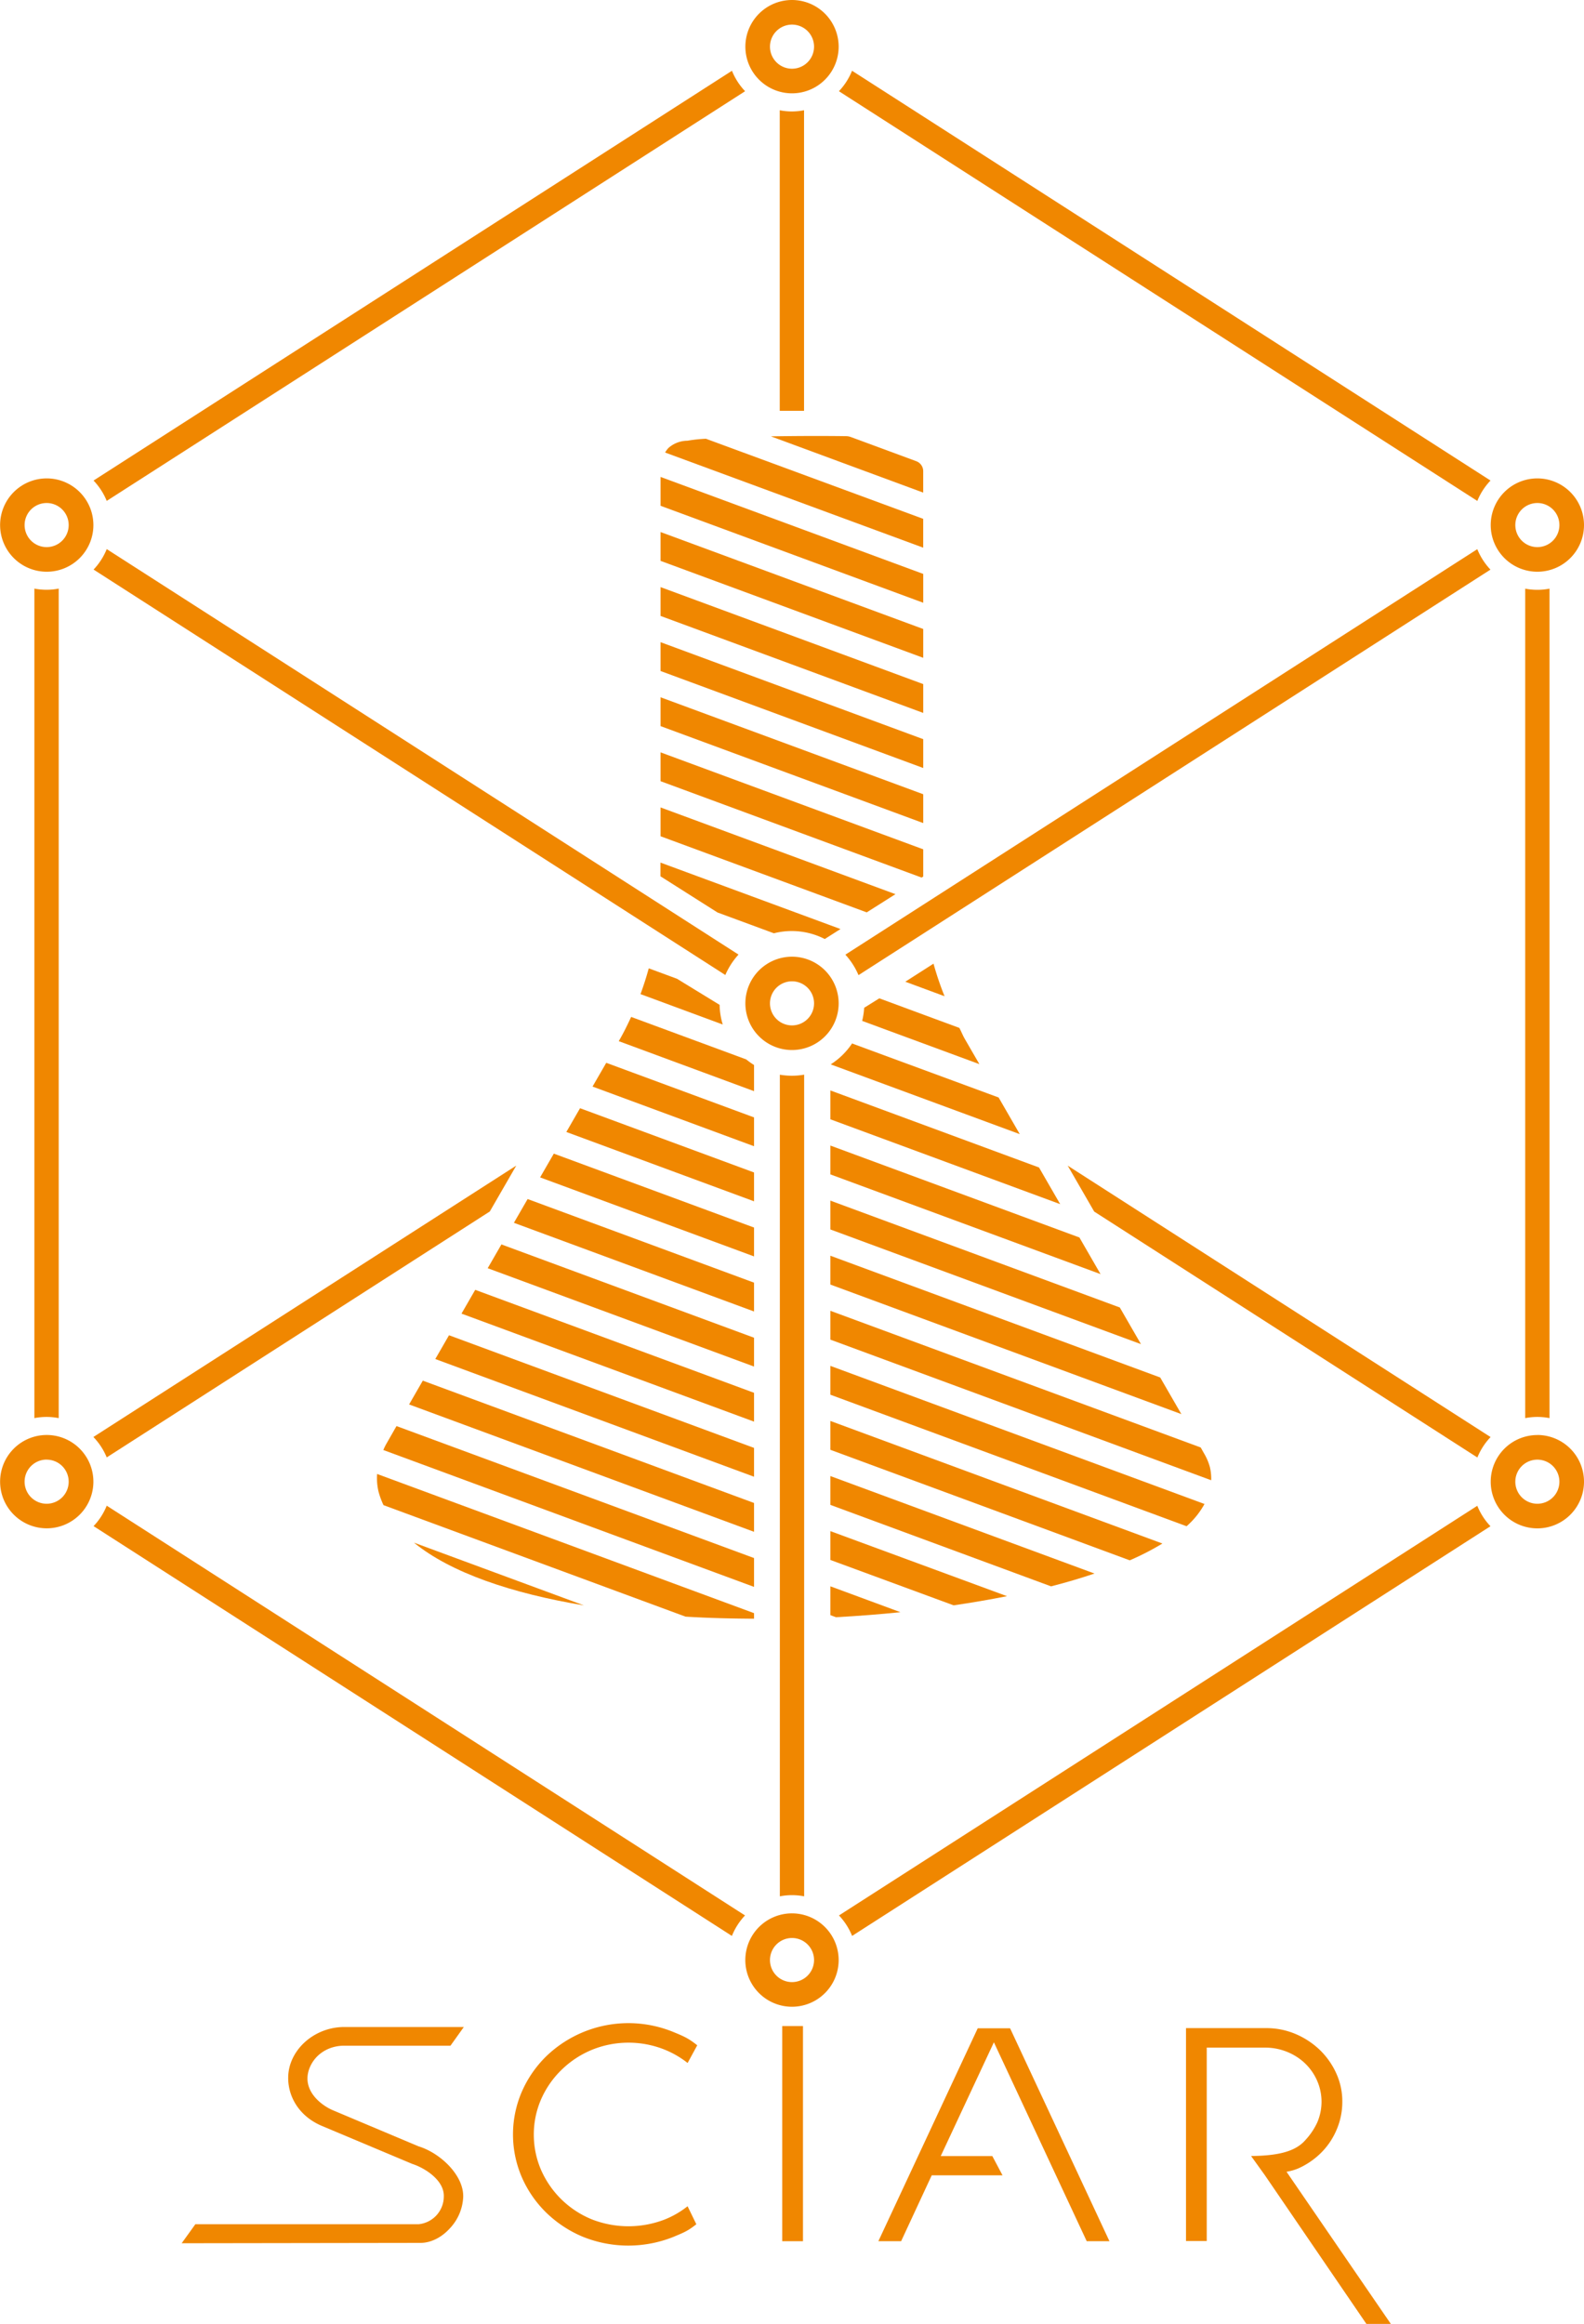 <svg xmlns="http://www.w3.org/2000/svg" viewBox="0 0 593.65 870.53"><defs><style>.cls-1{fill:#f08700;}</style></defs><g id="Layer_2" data-name="Layer 2"><g id="Layer_1-2" data-name="Layer 1"><path class="cls-1" d="M296.83,9.22a8.26,8.26,0,1,1-8.26,8.26,8.26,8.26,0,0,1,8.26-8.26m0-9.22a17.48,17.48,0,1,0,17.48,17.48A17.5,17.5,0,0,0,296.83,0Z"/><path class="cls-1" d="M576.17,188.42a8.26,8.26,0,1,1-8.26,8.26,8.26,8.26,0,0,1,8.26-8.26m0-9.22a17.48,17.48,0,1,0,17.48,17.48,17.5,17.5,0,0,0-17.48-17.48Z"/><path class="cls-1" d="M17.48,188.42a8.26,8.26,0,1,1-8.26,8.26,8.26,8.26,0,0,1,8.26-8.26m0-9.22A17.48,17.48,0,1,0,35,196.68,17.5,17.5,0,0,0,17.48,179.2Z"/><path class="cls-1" d="M576.17,546.76a8.26,8.26,0,1,1-8.26,8.26,8.26,8.26,0,0,1,8.26-8.26m0-9.22A17.48,17.48,0,1,0,593.65,555a17.5,17.5,0,0,0-17.48-17.48Z"/><path class="cls-1" d="M296.83,725.94a8.26,8.26,0,1,1-8.26,8.26,8.26,8.26,0,0,1,8.26-8.26m0-9.23a17.49,17.49,0,1,0,17.48,17.49,17.51,17.51,0,0,0-17.48-17.49Z"/><path class="cls-1" d="M296.83,367.58a8.26,8.26,0,1,1-8.26,8.26,8.26,8.26,0,0,1,8.26-8.26m0-9.22a17.48,17.48,0,1,0,17.48,17.48,17.5,17.5,0,0,0-17.48-17.48Z"/><path class="cls-1" d="M17.48,546.76A8.26,8.26,0,1,1,9.22,555a8.26,8.26,0,0,1,8.26-8.26m0-9.22A17.48,17.48,0,1,0,35,555a17.5,17.5,0,0,0-17.48-17.48Z"/><polygon class="cls-1" points="222.07 407.01 282.6 429.36 282.6 418.56 227.21 398.11 222.07 407.01"/><polygon class="cls-1" points="212.25 424.02 282.6 449.99 282.6 439.19 217.39 415.12 212.25 424.02"/><polygon class="cls-1" points="202.42 441.03 282.6 470.63 282.6 459.82 207.56 432.13 202.42 441.03"/><polygon class="cls-1" points="192.6 458.04 282.6 491.26 282.6 480.46 197.74 449.14 192.6 458.04"/><polygon class="cls-1" points="182.78 475.05 282.6 511.89 282.6 501.09 187.92 466.14 182.78 475.05"/><polygon class="cls-1" points="172.96 492.06 282.6 532.52 282.6 521.72 178.1 483.15 172.96 492.06"/><polygon class="cls-1" points="163.14 509.07 282.6 553.16 282.6 542.36 168.28 500.16 163.14 509.07"/><polygon class="cls-1" points="153.32 526.08 282.6 573.79 282.6 562.99 158.46 517.17 153.32 526.08"/><path class="cls-1" d="M144.51,541.33c-.34.59-.56,1.21-.85,1.82L282.6,594.42v-10.8l-134-49.44Z"/><path class="cls-1" d="M141.82,558.56a29.88,29.88,0,0,0,1.91,5.24l113.2,41.77c8.51.52,16.93.72,25.67.77v-2.08L141.33,552.12A22.2,22.2,0,0,0,141.82,558.56Z"/><path class="cls-1" d="M218.84,601.35l-63.69-23.5C168.94,589.12,191.71,596.82,218.84,601.35Z"/><path class="cls-1" d="M346,176.51a4,4,0,0,0-2.62-3.76l-24.52-9.05a5.11,5.11,0,0,0-1.68-.32c-8.52-.12-18.67-.09-28.27.07L346,184.52Z"/><path class="cls-1" d="M346,194.35l-81.43-30a54,54,0,0,0-6.94.74,10.8,10.8,0,0,0-7.13,2.73,9.37,9.37,0,0,0-1.23,1.69L346,205.15Z"/><polygon class="cls-1" points="346.01 214.98 247.56 178.65 247.56 189.46 346.01 225.78 346.01 214.98"/><polygon class="cls-1" points="346.01 235.61 247.56 199.29 247.56 210.09 346.01 246.41 346.01 235.61"/><polygon class="cls-1" points="346.01 256.25 247.56 219.92 247.56 230.72 346.01 267.05 346.01 256.25"/><polygon class="cls-1" points="346.01 276.88 247.56 240.55 247.56 251.35 346.01 287.68 346.01 276.88"/><polygon class="cls-1" points="346.01 297.51 247.56 261.19 247.56 271.99 346.01 308.31 346.01 297.51"/><polygon class="cls-1" points="346.01 318.14 247.56 281.82 247.56 292.62 345.39 328.72 346.01 328.33 346.01 318.14"/><polygon class="cls-1" points="247.56 302.45 247.56 313.25 324.83 341.76 335.6 334.94 247.56 302.45"/><path class="cls-1" d="M339.29,367.73,354,373.17a113.73,113.73,0,0,1-4.14-12.2Z"/><path class="cls-1" d="M571.62,220.5V531.2a23.8,23.8,0,0,1,9.11,0V220.5a23.8,23.8,0,0,1-9.11,0Z"/><path class="cls-1" d="M314.43,717.49a24.33,24.33,0,0,1,4.92,7.67L558.59,571.7a24.38,24.38,0,0,1-4.93-7.66Z"/><path class="cls-1" d="M40,564a24.2,24.2,0,0,1-4.93,7.66L274.3,725.16a24.33,24.33,0,0,1,4.92-7.67Z"/><path class="cls-1" d="M22,531.2V220.48a23.8,23.8,0,0,1-9.11,0V531.2a23.8,23.8,0,0,1,9.11,0Z"/><path class="cls-1" d="M279.25,34.17a24.25,24.25,0,0,1-4.93-7.66L35.06,180A24.43,24.43,0,0,1,40,187.63Z"/><path class="cls-1" d="M558.61,180,319.33,26.5a24.33,24.33,0,0,1-4.92,7.67L553.67,187.64A24.34,24.34,0,0,1,558.61,180Z"/><polygon class="cls-1" points="311.2 419.27 397.33 451.05 389.4 437.32 311.2 408.46 311.2 419.27"/><polygon class="cls-1" points="311.2 439.9 412.46 477.26 404.54 463.54 311.2 429.1 311.2 439.9"/><polygon class="cls-1" points="311.2 460.53 427.61 503.49 419.68 489.76 311.2 449.73 311.2 460.53"/><polygon class="cls-1" points="311.2 481.17 442.75 529.7 434.82 515.98 311.2 470.37 311.2 481.17"/><path class="cls-1" d="M311.2,501.8l142.73,52.67a18.54,18.54,0,0,0-.51-5,20.72,20.72,0,0,0-2.25-5.19L450,542.2,311.2,491Z"/><path class="cls-1" d="M311.2,522.43,444.71,571.7a31.09,31.09,0,0,0,6.71-8.33L311.2,511.63Z"/><path class="cls-1" d="M311.2,543.07l112.22,41.4a102.29,102.29,0,0,0,12.23-6.29L311.2,532.26Z"/><path class="cls-1" d="M311.2,563.7l82.72,30.52c5.75-1.47,11.15-3.08,16.28-4.8l-99-36.52Z"/><path class="cls-1" d="M311.2,584.33l46.2,17c6.86-1,13.54-2.15,20-3.43L311.2,573.53Z"/><path class="cls-1" d="M311.2,605l2.09.78c8.15-.44,16.23-1.07,24.18-1.88l-26.27-9.7Z"/><path class="cls-1" d="M301.34,153.89V41.3a23.54,23.54,0,0,1-9.11,0V153.89Z"/><path class="cls-1" d="M236.54,380.92c-1.38,3-2.85,6-4.52,8.86l-.13.22,50.71,18.73v-9.8a27.34,27.34,0,0,1-2.93-2.09Z"/><path class="cls-1" d="M292.27,402.57V710.33a23.8,23.8,0,0,1,9.11,0V402.55a26.74,26.74,0,0,1-4.59.4A28,28,0,0,1,292.27,402.57Z"/><path class="cls-1" d="M558.59,213.37a24.61,24.61,0,0,1-4.93-7.66L316.83,357.6a27,27,0,0,1,4.92,7.67Z"/><path class="cls-1" d="M40,205.68a24.36,24.36,0,0,1-4.93,7.67L271.84,365.22a27.14,27.14,0,0,1,4.94-7.65Z"/><path class="cls-1" d="M309.14,351.72,315,348l-67.47-24.89v5.14l21.38,13.55,21.13,7.79a27.1,27.1,0,0,1,19.07,2.15Z"/><path class="cls-1" d="M367.05,398.61l-5.5-9.51c-.75-1.32-1.29-2.72-2-4.06l-30-11.08-5.68,3.54a27.44,27.44,0,0,1-.75,4.91Z"/><path class="cls-1" d="M311.33,398.7l70.86,26.13-7.93-13.73-54.92-20.24A27.21,27.21,0,0,1,311.33,398.7Z"/><path class="cls-1" d="M253.73,366.63l-10.59-3.91c-.89,3.26-1.93,6.48-3.09,9.66l30.82,11.38a26.72,26.72,0,0,1-1.18-7.36Z"/><path class="cls-1" d="M193.49,436.61,35,538.27a24.33,24.33,0,0,1,5,7.65L183.57,453.8Z"/><path class="cls-1" d="M400.15,436.63,558.64,538.3a24.21,24.21,0,0,0-4.95,7.65L410.08,453.83Z"/><path class="cls-1" d="M210.54,775.24A35.92,35.92,0,0,1,222,767.76a36.43,36.43,0,0,1,27.1,0,35,35,0,0,1,8.6,5l3.61-6.63c-3.23-2.59-5-3.36-9-5a44.41,44.41,0,0,0-47.47,9,42.18,42.18,0,0,0-9.23,13.29,40.44,40.44,0,0,0,0,32.23,42,42,0,0,0,9.23,13.28,43.93,43.93,0,0,0,13.79,9,45.53,45.53,0,0,0,33.68,0c3.93-1.65,5.43-2.19,8.66-4.77l-3.28-6.74a33.93,33.93,0,0,1-8.66,5,37.71,37.71,0,0,1-27,0,35.33,35.33,0,0,1-19.26-18.62,33.34,33.34,0,0,1-2.71-13.22,33,33,0,0,1,2.71-13.17A34.89,34.89,0,0,1,210.54,775.24Z"/><polygon class="cls-1" points="366.43 759.76 329.19 839.52 337.72 839.52 344.69 824.52 348.06 817.26 349.2 814.83 375.72 814.83 371.91 807.64 352.56 807.64 372.49 765.01 407.28 839.52 415.8 839.52 378.56 759.76 366.43 759.76"/><path class="cls-1" d="M482.16,813.5a19.29,19.29,0,0,0,2.22-.49,17.86,17.86,0,0,0,2.47-.89,28.63,28.63,0,0,0,6.63-4.22,27.12,27.12,0,0,0,5.11-5.75,27.84,27.84,0,0,0,3.3-7,26.39,26.39,0,0,0,1.18-7.89,25.31,25.31,0,0,0-2.25-10.59,28.63,28.63,0,0,0-6.14-8.76,30.09,30.09,0,0,0-9.1-6,28,28,0,0,0-11.09-2.21h-30v79.76h7.77V767H474a21.87,21.87,0,0,1,12.8,4,20.16,20.16,0,0,1,6.87,8.49,19.6,19.6,0,0,1,0,15.56,25.23,25.23,0,0,1-4.41,6.55c-3.57,4.13-9.7,5.9-20.38,6l5.21,7.26,38,55.63h9.16Z"/><path class="cls-1" d="M129,766.28c.24,0,.5,0,.75,0l39.08,0,5-7H129c-9,0-17.28,5.59-20.07,13.59-2.71,7.72.39,18.53,11.49,23.37l34.08,14.32c4.75,1.53,12,6.11,11.83,12.17a10.47,10.47,0,0,1-9.4,10.42H73.22l-5.13,7.13,89.44-.13h0c3.88,0,7.8-1.93,10.93-5.3a18.31,18.31,0,0,0,5.14-11.94c.2-8-8.35-16.23-16.47-18.85l-.09,0-32.29-13.6c-4.3-1.82-11.68-7.36-8.91-15.34C117.74,769.74,122.89,766.28,129,766.28Z"/><polygon class="cls-1" points="293.16 839.52 293.8 839.52 300.3 839.52 300.94 839.52 300.94 758.93 293.16 758.93 293.16 839.52"/></g></g></svg>